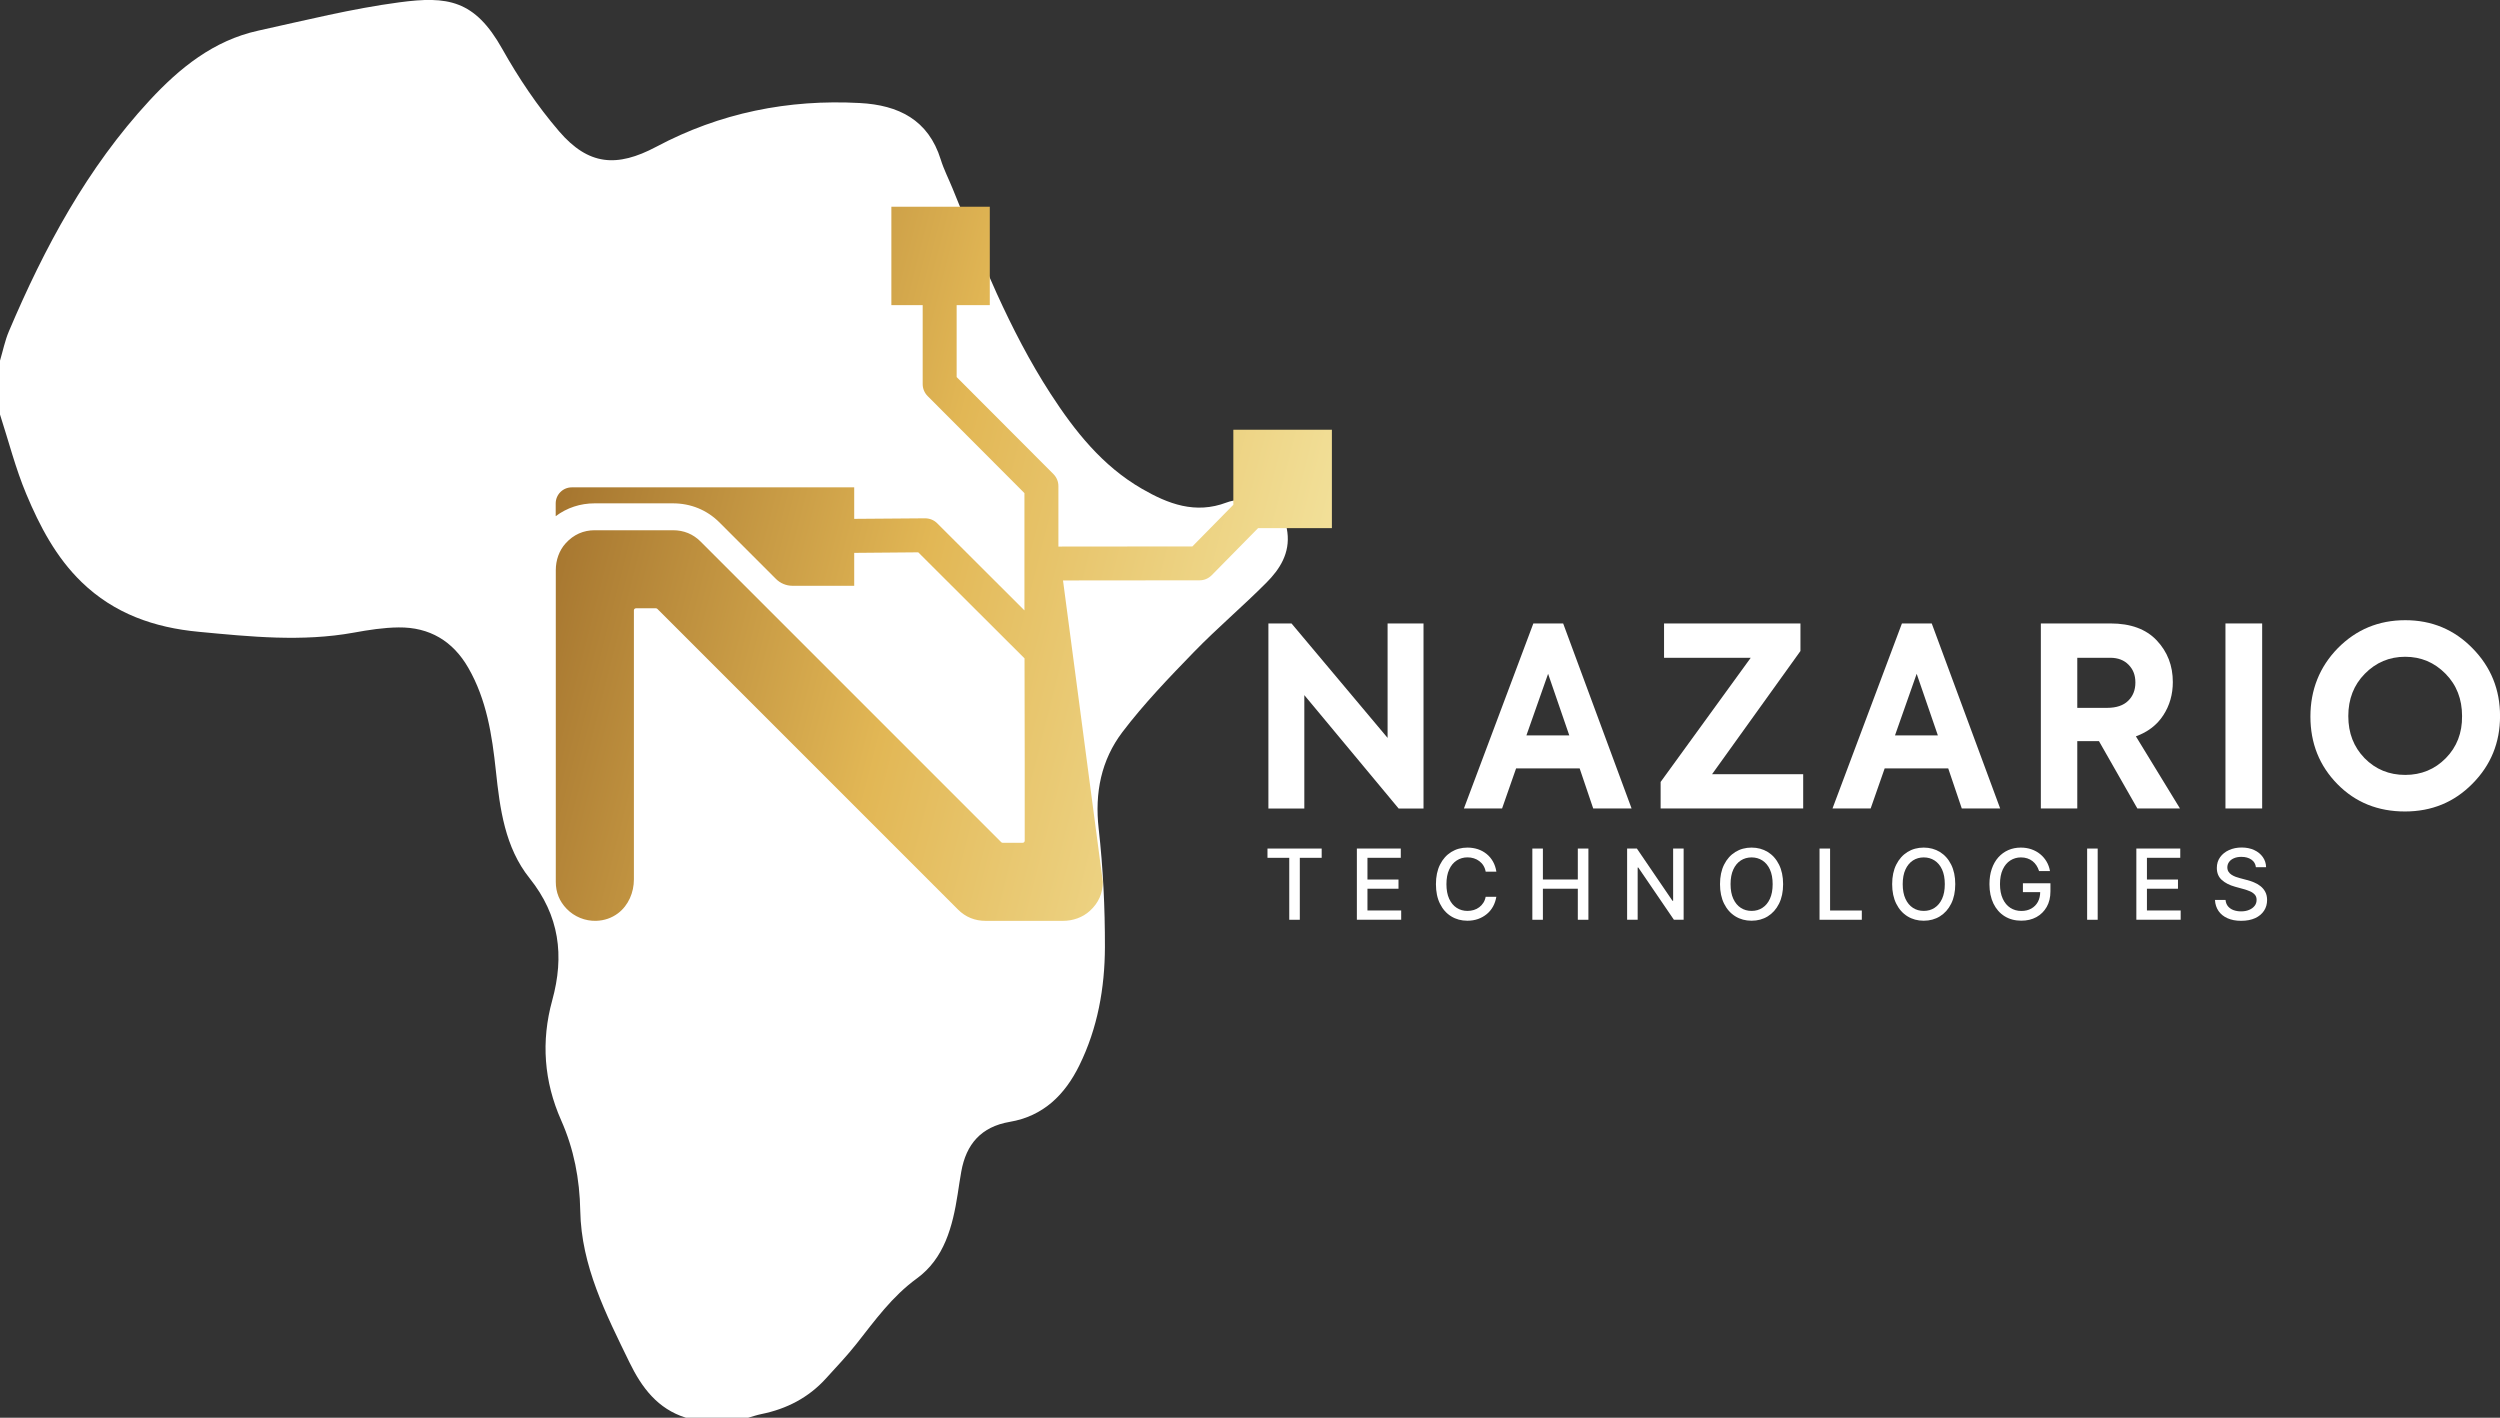 <?xml version="1.0" encoding="UTF-8"?> <svg xmlns="http://www.w3.org/2000/svg" xmlns:xlink="http://www.w3.org/1999/xlink" id="Layer_2" data-name="Layer 2" viewBox="0 0 547.64 310.57"><rect x="0" y="0" width="547.64" height="310.57" fill="#333333" stroke="none"/><defs><style> .cls-1 { fill: url(#linear-gradient); } .cls-1, .cls-2 { stroke-width: 0px; } .cls-2 { fill: #fff; } </style><linearGradient id="linear-gradient" x1="771.88" y1="276.44" x2="-212.6" y2="25.05" gradientUnits="userSpaceOnUse"><stop offset="0" stop-color="#eec65f"></stop><stop offset=".23" stop-color="#a76f2a"></stop><stop offset=".33" stop-color="#e2b755"></stop><stop offset=".46" stop-color="#f9f2b7"></stop><stop offset=".58" stop-color="#e2b755"></stop><stop offset=".69" stop-color="#8f5d21"></stop><stop offset="1" stop-color="#e2b755"></stop></linearGradient></defs><g id="Layer_1-2" data-name="Layer 1"><g><g id="africa.psd"><path class="cls-2" d="m0,90.8c0-3.93,0-7.86,0-11.8.64-2.15,1.08-4.38,1.95-6.43,7.78-18.34,17.13-35.76,30.77-50.52,6.6-7.14,14.06-13.19,23.86-15.34,10.26-2.25,20.5-4.82,30.89-6.2,10.53-1.4,16.5-.59,22.55,10.2,3.57,6.36,7.71,12.54,12.46,18.06,6.42,7.46,12.62,7.98,21.3,3.37,13.94-7.42,28.88-10.43,44.6-9.57,8.41.45,14.99,3.65,17.7,12.39.67,2.16,1.72,4.2,2.58,6.31,6.28,15.4,12.36,30.91,21.46,44.96,5.33,8.22,11.36,15.83,20.01,20.83,5.75,3.33,11.72,5.61,18.55,3.02,1.77-.67,3.87-.68,5.81-.61,4.47.15,6.95,2.7,7.52,7.11.59,4.6-1.64,8.09-4.59,11.05-5.17,5.2-10.8,9.96-15.91,15.22-5.45,5.62-10.93,11.31-15.65,17.53-4.62,6.1-6.08,13.27-5.19,21.13.97,8.61,1.39,17.32,1.37,25.98-.03,8.93-1.59,17.72-5.59,25.86-3.16,6.45-7.88,11.14-15.26,12.4-6.26,1.07-9.55,4.88-10.62,10.91-.29,1.63-.53,3.26-.78,4.9-1.1,7.09-2.92,14.11-8.96,18.5-5.41,3.94-9.13,9.13-13.14,14.22-2.11,2.68-4.47,5.16-6.76,7.68-3.82,4.21-8.61,6.68-14.14,7.8-.98.2-1.93.53-2.89.8h-13.66c-6.18-1.94-9.65-6.58-12.35-12.12-5.14-10.58-10.56-21.11-10.78-33.21-.13-6.94-1.38-13.5-4.18-19.81-3.78-8.53-4.43-17.33-1.96-26.29,2.69-9.76,1.6-18.55-4.96-26.75-5.4-6.75-6.5-15.18-7.39-23.57-.83-7.79-2.02-15.54-6.03-22.51-3.38-5.89-8.52-8.93-15.26-8.86-3.28.03-6.58.55-9.82,1.14-11.35,2.06-22.65.89-33.97-.18-9.73-.91-18.52-3.97-25.67-10.9-5.6-5.43-9.16-12.23-12.11-19.27C3.4,102.61,1.89,96.63,0,90.8Z"></path></g><path class="cls-1" d="m270.17,94.16v16.42l-8.97,9.12-29.35.03v-13.25c0-.99-.39-1.92-1.09-2.63l-21.2-21.25v-15.76h7.26v-21.55h-21.56v21.55h6.86v17.3c0,.98.38,1.91,1.09,2.63l21.2,21.25v25.69l-19.12-19.09c-.69-.69-1.61-1.07-2.64-1.08l-15.53.12v-6.9h-61.87c-1.94,0-3.52,1.58-3.52,3.52v2.79c2.47-1.84,5.37-2.81,8.55-2.81h17.1c3.95,0,7.49,1.45,10.24,4.2l12.36,12.36c.96.96,2.26,1.5,3.61,1.5h13.53v-7.21l14.03-.12,23.28,23.23.04,22.04v17.91c0,.25-.2.45-.45.45h-4.37c-.12,0-.24-.05-.32-.13l-65.86-65.86c-1.65-1.65-3.68-2.48-6.07-2.48h-17.1c-2.51,0-4.64.95-6.37,2.84-1.46,1.6-2.18,3.74-2.18,5.9v68.28c0,2.3.79,4.27,2.38,5.91,1.68,1.74,4.06,2.71,6.48,2.63,1.79-.06,3.38-.61,4.77-1.65,2.29-1.73,3.48-4.56,3.48-7.43v-58.93c0-.25.2-.45.45-.45h4.37c.12,0,.24.05.32.13l65.86,65.86c1.65,1.65,3.68,2.48,6.07,2.48h16.91c2.16,0,4.31-.73,5.9-2.19,1.9-1.73,2.84-3.85,2.84-6.37l-8.72-66.01,29.93-.03c.97,0,1.9-.38,2.63-1.1l10.17-10.33h16.17v-21.55h-21.56Z"></path><g><path class="cls-2" d="m303.96,161.64v-25.06h7.87v40.53h-5.45l-20.66-24.84v24.84h-7.87v-40.53h5.07l21.04,25.06Z"></path><path class="cls-2" d="m357.41,177.1h-8.41l-2.97-8.78h-13.92l-3.07,8.78h-8.36l15.21-40.53h6.53l14.99,40.53Zm-13.65-16.01l-4.64-13.49-4.75,13.49h9.39Z"></path><path class="cls-2" d="m395,177.1h-31.23v-5.81l19.74-27.2h-18.99v-7.51h29.88v6.03l-19.36,26.98h19.96v7.51Z"></path><path class="cls-2" d="m438.15,177.1h-8.41l-2.97-8.78h-13.92l-3.07,8.78h-8.36l15.21-40.53h6.53l14.99,40.53Zm-13.65-16.01l-4.64-13.49-4.75,13.49h9.39Z"></path><path class="cls-2" d="m477.53,177.1h-9.33l-8.41-14.75h-4.75v14.75h-7.98v-40.53h15.26c4.42,0,7.8,1.24,10.14,3.73,2.34,2.49,3.51,5.52,3.51,9.1,0,2.71-.69,5.13-2.08,7.27-1.38,2.14-3.39,3.68-6.01,4.63l9.65,15.79Zm-15.26-33.01h-7.23v10.97h6.53c2.01,0,3.55-.51,4.61-1.54,1.06-1.02,1.59-2.36,1.59-4s-.49-2.87-1.48-3.89c-.99-1.02-2.33-1.54-4.02-1.54Z"></path><path class="cls-2" d="m487.5,177.1v-40.53h8.04v40.53h-8.04Z"></path><path class="cls-2" d="m526.82,177.76c-5.93,0-10.86-1.99-14.78-5.98-3.96-4.02-5.93-8.96-5.93-14.81s2-10.88,5.99-14.97c4.03-4.09,8.95-6.14,14.78-6.14s10.73,2.05,14.73,6.14c4.03,4.09,6.04,9.05,6.04,14.86s-2.01,10.75-6.04,14.81c-3.99,4.06-8.92,6.09-14.78,6.09Zm12.51-20.89c0-3.73-1.2-6.82-3.61-9.27-2.45-2.49-5.39-3.73-8.85-3.73s-6.4,1.24-8.85,3.73c-2.41,2.45-3.61,5.54-3.61,9.27s1.19,6.76,3.56,9.21c2.41,2.45,5.38,3.67,8.9,3.67s6.49-1.22,8.9-3.67c2.41-2.45,3.6-5.52,3.56-9.21Z"></path></g><g><path class="cls-2" d="m277.65,187.91v-2.03h11.87v2.03h-4.79v13.57h-2.31v-13.57h-4.78Z"></path><path class="cls-2" d="m297.23,201.48v-15.6h9.62v2.03h-7.3v4.75h6.8v2.02h-6.8v4.77h7.39v2.03h-9.71Z"></path><path class="cls-2" d="m327.79,190.95h-2.34c-.09-.51-.26-.95-.5-1.34-.24-.39-.54-.71-.9-.98-.35-.27-.75-.47-1.19-.61s-.9-.21-1.39-.21c-.88,0-1.67.23-2.37.68-.7.45-1.25,1.11-1.65,1.99-.4.87-.6,1.94-.6,3.2s.2,2.34.6,3.21c.4.87.95,1.53,1.65,1.98.7.45,1.49.67,2.36.67.48,0,.94-.07,1.38-.2s.83-.33,1.19-.6.66-.59.9-.97c.25-.38.42-.82.51-1.32h2.34c-.13.77-.37,1.48-.72,2.12s-.81,1.2-1.37,1.66-1.19.82-1.91,1.08c-.71.25-1.49.38-2.34.38-1.33,0-2.51-.32-3.55-.96-1.04-.64-1.86-1.56-2.45-2.76-.6-1.2-.89-2.63-.89-4.29s.3-3.1.9-4.29c.6-1.2,1.42-2.11,2.46-2.76,1.04-.64,2.22-.96,3.54-.96.81,0,1.57.12,2.28.35.71.24,1.34.58,1.91,1.04.56.45,1.03,1.01,1.4,1.66s.62,1.4.75,2.23Z"></path><path class="cls-2" d="m335.67,201.48v-15.6h2.31v6.78h7.65v-6.78h2.32v15.6h-2.32v-6.8h-7.65v6.8h-2.31Z"></path><path class="cls-2" d="m368.81,185.88v15.6h-2.13l-7.8-11.44h-.14v11.44h-2.31v-15.6h2.14l7.8,11.45h.14v-11.45h2.29Z"></path><path class="cls-2" d="m390.6,193.68c0,1.67-.3,3.1-.9,4.29-.6,1.2-1.42,2.11-2.46,2.76-1.04.64-2.22.96-3.55.96s-2.51-.32-3.55-.96c-1.04-.64-1.86-1.56-2.46-2.76-.6-1.2-.9-2.63-.9-4.29s.3-3.1.9-4.29c.6-1.2,1.42-2.11,2.46-2.76,1.04-.64,2.23-.96,3.55-.96s2.5.32,3.55.96c1.04.64,1.86,1.56,2.46,2.76.6,1.2.9,2.63.9,4.29Zm-2.29,0c0-1.27-.2-2.34-.6-3.21-.4-.87-.95-1.53-1.65-1.98-.7-.45-1.48-.67-2.36-.67s-1.67.22-2.37.67c-.69.45-1.24,1.11-1.64,1.98-.4.87-.6,1.94-.6,3.21s.2,2.34.6,3.21c.4.87.95,1.53,1.64,1.98.69.45,1.48.67,2.37.67s1.67-.22,2.36-.67c.7-.45,1.25-1.11,1.65-1.98.4-.87.6-1.94.6-3.21Z"></path><path class="cls-2" d="m398.58,201.48v-15.6h2.31v13.57h6.95v2.03h-9.26Z"></path><path class="cls-2" d="m428.31,193.68c0,1.67-.3,3.1-.9,4.29-.6,1.2-1.42,2.11-2.46,2.76-1.04.64-2.22.96-3.55.96s-2.51-.32-3.55-.96c-1.04-.64-1.86-1.56-2.46-2.76-.6-1.2-.9-2.63-.9-4.29s.3-3.1.9-4.29,1.42-2.11,2.46-2.76c1.04-.64,2.23-.96,3.55-.96s2.5.32,3.55.96c1.04.64,1.86,1.56,2.46,2.76.6,1.2.9,2.63.9,4.29Zm-2.29,0c0-1.27-.2-2.34-.6-3.21-.4-.87-.95-1.53-1.65-1.98-.7-.45-1.48-.67-2.36-.67s-1.67.22-2.37.67c-.69.45-1.24,1.11-1.64,1.98-.4.87-.6,1.94-.6,3.21s.2,2.34.6,3.21c.4.87.95,1.53,1.64,1.98.69.45,1.48.67,2.37.67s1.67-.22,2.36-.67c.7-.45,1.25-1.11,1.65-1.98.4-.87.6-1.94.6-3.21Z"></path><path class="cls-2" d="m446.67,190.81c-.15-.46-.34-.88-.58-1.24-.24-.37-.53-.68-.86-.94-.33-.26-.72-.46-1.14-.6-.43-.14-.89-.21-1.4-.21-.86,0-1.64.23-2.34.68-.69.45-1.24,1.11-1.64,1.98-.4.87-.6,1.94-.6,3.19s.2,2.33.61,3.21c.4.87.96,1.54,1.66,1.99.7.45,1.51.68,2.4.68.83,0,1.56-.17,2.18-.52.62-.35,1.1-.83,1.45-1.47.34-.63.51-1.38.51-2.24l.6.11h-4.39v-1.94h6.03v1.77c0,1.31-.27,2.45-.82,3.41-.55.96-1.3,1.7-2.26,2.23-.96.52-2.06.78-3.3.78-1.39,0-2.6-.32-3.65-.97-1.05-.65-1.86-1.57-2.45-2.77-.58-1.2-.88-2.62-.88-4.26,0-1.24.17-2.36.51-3.35.34-.99.82-1.83,1.43-2.52.62-.69,1.34-1.22,2.18-1.59.84-.37,1.75-.55,2.75-.55.83,0,1.6.12,2.32.37.72.25,1.36.6,1.92,1.06.56.46,1.03,1,1.4,1.63s.62,1.32.75,2.08h-2.37Z"></path><path class="cls-2" d="m459.51,185.88v15.6h-2.31v-15.6h2.31Z"></path><path class="cls-2" d="m467.98,201.48v-15.6h9.62v2.03h-7.3v4.75h6.8v2.02h-6.8v4.77h7.39v2.03h-9.71Z"></path><path class="cls-2" d="m494.17,189.98c-.08-.72-.41-1.28-.99-1.68-.58-.4-1.31-.6-2.19-.6-.63,0-1.17.1-1.63.3s-.82.47-1.07.82c-.25.35-.38.74-.38,1.18,0,.37.09.69.26.96.17.27.4.49.68.67.28.18.59.33.91.45.32.12.64.22.94.29l1.5.4c.49.12.99.29,1.51.5s.99.48,1.43.82c.44.34.8.76,1.07,1.26s.41,1.1.41,1.8c0,.88-.22,1.67-.67,2.35-.45.69-1.09,1.23-1.94,1.62s-1.87.59-3.07.59-2.14-.19-2.98-.56c-.84-.37-1.5-.9-1.97-1.58-.47-.68-.74-1.49-.79-2.43h2.32c.05.56.23,1.03.54,1.4.32.37.72.65,1.22.83.5.18,1.04.27,1.64.27.65,0,1.24-.1,1.75-.32.51-.21.91-.5,1.21-.88s.44-.82.44-1.33c0-.46-.13-.84-.39-1.13-.26-.29-.6-.54-1.04-.73s-.93-.36-1.48-.51l-1.81-.5c-1.23-.34-2.2-.84-2.92-1.5s-1.07-1.53-1.07-2.62c0-.9.24-1.68.72-2.35.48-.67,1.13-1.19,1.95-1.56.82-.37,1.74-.56,2.77-.56s1.96.19,2.75.56c.8.37,1.42.88,1.88,1.53s.7,1.39.72,2.23h-2.23Z"></path></g></g></g></svg> 
